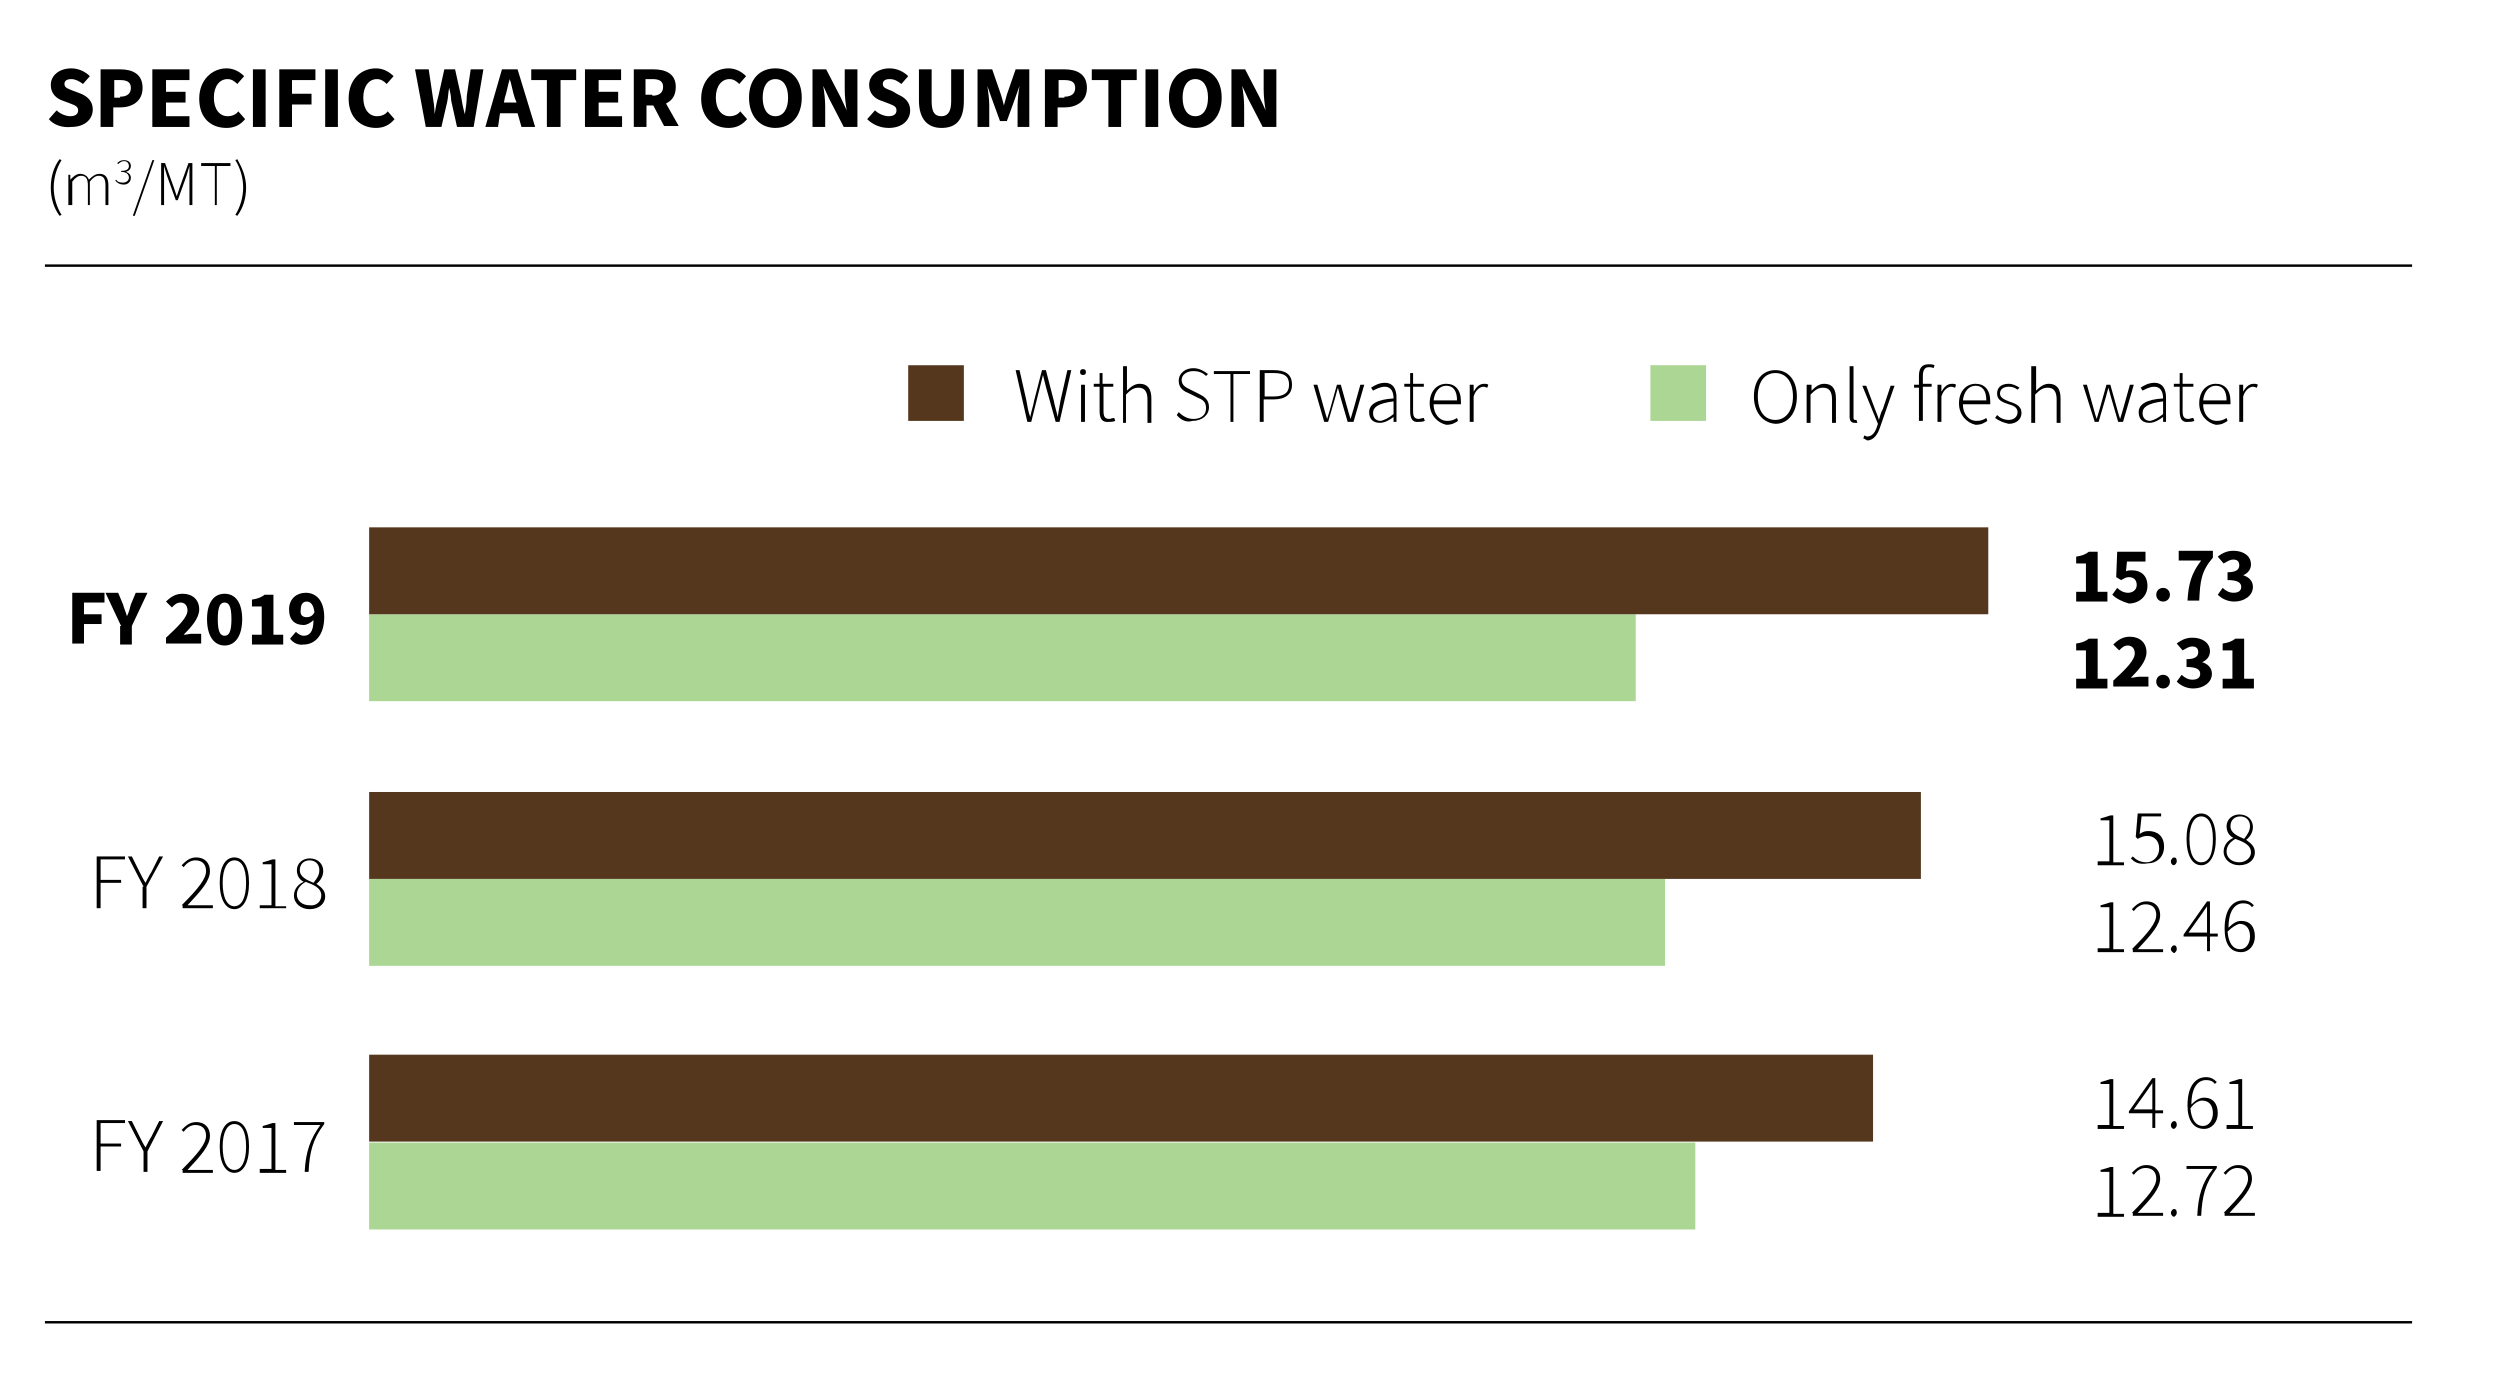 <?xml version="1.0" encoding="utf-8"?>
<!-- Generator: Adobe Illustrator 23.0.3, SVG Export Plug-In . SVG Version: 6.00 Build 0)  -->
<svg version="1.1" id="Layer_1" xmlns="http://www.w3.org/2000/svg" xmlns:xlink="http://www.w3.org/1999/xlink" x="0px" y="0px"
	 viewBox="0 0 256 142" style="enable-background:new 0 0 256 142;" xml:space="preserve">
<style type="text/css">
	.st0{fill:none;stroke:#000000;stroke-width:0.25;}
	.st1{fill:#ABD693;}
	.st2{fill:#55371E;}
</style>
<g>
	<path d="M5,12.2l0.8-0.9c0.4,0.4,1,0.6,1.4,0.6c0.5,0,0.8-0.2,0.8-0.6c0-0.4-0.3-0.5-0.8-0.7l-0.8-0.3c-0.6-0.2-1.2-0.7-1.2-1.6
		c0-1,0.9-1.7,2.1-1.7C8,7,8.7,7.3,9.2,7.8L8.5,8.6C8.1,8.3,7.7,8.1,7.3,8.1c-0.5,0-0.7,0.2-0.7,0.5c0,0.4,0.4,0.5,0.9,0.7l0.8,0.3
		c0.7,0.3,1.2,0.8,1.2,1.6c0,1-0.8,1.8-2.2,1.8C6.4,13.1,5.5,12.8,5,12.2z"/>
	<path d="M10.3,7.1h2c1.3,0,2.3,0.5,2.3,1.9c0,1.4-1.1,2-2.3,2h-0.7v2h-1.3V7.1z M12.3,9.9c0.7,0,1.1-0.3,1.1-0.9S13,8.2,12.3,8.2
		h-0.6v1.8H12.3z"/>
	<path d="M15.7,7.1h3.7v1.1H17v1.2h2v1.1h-2v1.4h2.4V13h-3.8V7.1z"/>
	<path d="M20.4,10.1c0-1.9,1.3-3.1,2.8-3.1c0.8,0,1.4,0.4,1.8,0.8l-0.7,0.8c-0.3-0.3-0.6-0.5-1-0.5c-0.8,0-1.4,0.7-1.4,1.9
		c0,1.2,0.6,1.9,1.4,1.9c0.5,0,0.9-0.2,1.1-0.5l0.7,0.8c-0.5,0.6-1.1,0.9-1.9,0.9C21.6,13.1,20.4,12.1,20.4,10.1z"/>
	<path d="M25.9,7.1h1.3V13h-1.3V7.1z"/>
	<path d="M28.6,7.1h3.7v1.1h-2.4v1.4h2v1.1h-2V13h-1.3V7.1z"/>
	<path d="M33.3,7.1h1.3V13h-1.3V7.1z"/>
	<path d="M35.7,10.1C35.7,8.1,37,7,38.5,7c0.8,0,1.4,0.4,1.8,0.8l-0.7,0.8c-0.3-0.3-0.6-0.5-1-0.5c-0.8,0-1.4,0.7-1.4,1.9
		c0,1.2,0.6,1.9,1.4,1.9c0.5,0,0.9-0.2,1.1-0.5l0.7,0.8c-0.5,0.6-1.1,0.9-1.9,0.9C37,13.1,35.7,12.1,35.7,10.1z"/>
	<path d="M42.5,7.1h1.4l0.4,2.7c0.1,0.6,0.2,1.2,0.2,1.9h0c0.1-0.6,0.2-1.2,0.4-1.9l0.6-2.7h1.1l0.6,2.7c0.1,0.6,0.2,1.2,0.4,1.9h0
		c0.1-0.6,0.2-1.3,0.2-1.9l0.4-2.7h1.3l-1,5.9h-1.7l-0.6-2.7C46.2,9.9,46.1,9.4,46,9h0c-0.1,0.4-0.1,0.9-0.2,1.4L45.2,13h-1.6
		L42.5,7.1z"/>
	<path d="M51.4,7.1H53l1.8,5.9h-1.4l-0.4-1.4h-1.8L51,13h-1.3L51.4,7.1z M51.6,10.5h1.3L52.7,10c-0.2-0.6-0.3-1.3-0.5-1.9h0
		C52,8.7,51.9,9.4,51.7,10L51.6,10.5z"/>
	<path d="M56,8.2h-1.6V7.1h4.6v1.1h-1.6V13H56V8.2z"/>
	<path d="M59.9,7.1h3.7v1.1h-2.3v1.2h2v1.1h-2v1.4h2.4V13h-3.8V7.1z"/>
	<path d="M64.8,7.1h2.1c1.2,0,2.3,0.4,2.3,1.8c0,0.9-0.4,1.4-1,1.7l1.3,2.3H68l-1.1-2.1h-0.7V13h-1.3V7.1z M66.8,9.8
		c0.7,0,1.1-0.3,1.1-0.9s-0.4-0.8-1.1-0.8h-0.7v1.6H66.8z"/>
	<path d="M71.8,10.1c0-1.9,1.3-3.1,2.8-3.1c0.8,0,1.4,0.4,1.8,0.8l-0.7,0.8c-0.3-0.3-0.6-0.5-1-0.5c-0.8,0-1.4,0.7-1.4,1.9
		c0,1.2,0.6,1.9,1.4,1.9c0.5,0,0.9-0.2,1.1-0.5l0.7,0.8c-0.5,0.6-1.1,0.9-1.9,0.9C73.1,13.1,71.8,12.1,71.8,10.1z"/>
	<path d="M76.7,10c0-1.9,1.1-3,2.7-3c1.6,0,2.7,1.1,2.7,3c0,1.9-1.1,3.1-2.7,3.1C77.8,13.1,76.7,11.9,76.7,10z M80.7,10
		c0-1.2-0.5-1.9-1.3-1.9c-0.8,0-1.3,0.7-1.3,1.9c0,1.2,0.5,1.9,1.3,1.9C80.2,11.9,80.7,11.2,80.7,10z"/>
	<path d="M83.2,7.1h1.4l1.5,2.9l0.6,1.3h0c-0.1-0.6-0.2-1.4-0.2-2.1V7.1h1.3V13h-1.4l-1.5-2.9l-0.6-1.3h0c0.1,0.6,0.2,1.4,0.2,2.1
		V13h-1.3V7.1z"/>
	<path d="M88.8,12.2l0.8-0.9c0.4,0.4,1,0.6,1.4,0.6c0.5,0,0.8-0.2,0.8-0.6c0-0.4-0.3-0.5-0.8-0.7l-0.8-0.3C89.6,10.1,89,9.6,89,8.7
		c0-1,0.9-1.7,2.1-1.7c0.7,0,1.4,0.3,1.9,0.8l-0.7,0.8c-0.4-0.3-0.7-0.5-1.2-0.5c-0.5,0-0.7,0.2-0.7,0.5c0,0.4,0.4,0.5,0.9,0.7
		L92,9.7c0.7,0.3,1.2,0.8,1.2,1.6c0,1-0.8,1.8-2.2,1.8C90.2,13.1,89.4,12.8,88.8,12.2z"/>
	<path d="M94.1,10.3V7.1h1.3v3.3c0,1.2,0.4,1.5,1,1.5s1-0.4,1-1.5V7.1h1.3v3.2c0,2-0.8,2.8-2.3,2.8C95,13.1,94.1,12.2,94.1,10.3z"/>
	<path d="M100.2,7.1h1.4l0.9,2.6c0.1,0.3,0.2,0.7,0.3,1.1h0c0.1-0.4,0.2-0.7,0.3-1.1l0.9-2.6h1.4V13h-1.2v-2.2c0-0.6,0.1-1.4,0.2-2
		h0l-0.5,1.4l-0.8,2.2h-0.7l-0.8-2.2l-0.5-1.4h0c0.1,0.6,0.2,1.4,0.2,2V13h-1.2V7.1z"/>
	<path d="M107,7.1h2c1.3,0,2.3,0.5,2.3,1.9c0,1.4-1.1,2-2.3,2h-0.7v2H107V7.1z M109,9.9c0.7,0,1.1-0.3,1.1-0.9s-0.4-0.8-1.1-0.8
		h-0.6v1.8H109z"/>
	<path d="M113.4,8.2h-1.6V7.1h4.6v1.1h-1.6V13h-1.3V8.2z"/>
	<path d="M117.3,7.1h1.3V13h-1.3V7.1z"/>
	<path d="M119.7,10c0-1.9,1.1-3,2.7-3c1.6,0,2.7,1.1,2.7,3c0,1.9-1.1,3.1-2.7,3.1C120.8,13.1,119.7,11.9,119.7,10z M123.7,10
		c0-1.2-0.5-1.9-1.3-1.9c-0.8,0-1.3,0.7-1.3,1.9c0,1.2,0.5,1.9,1.3,1.9C123.2,11.9,123.7,11.2,123.7,10z"/>
	<path d="M126.1,7.1h1.4L129,10l0.6,1.3h0c-0.1-0.6-0.2-1.4-0.2-2.1V7.1h1.3V13h-1.4l-1.5-2.9l-0.6-1.3h0c0.1,0.6,0.2,1.4,0.2,2.1
		V13h-1.3V7.1z"/>
</g>
<g>
	<path d="M5.2,19.2c0-1.1,0.3-2.1,0.9-2.9l0.2,0.1c-0.5,0.8-0.8,1.8-0.8,2.8c0,1,0.3,2,0.8,2.8l-0.2,0.1C5.5,21.3,5.2,20.3,5.2,19.2
		z"/>
	<path d="M7,17.9h0.2l0,0.5h0c0.3-0.3,0.6-0.6,1-0.6c0.5,0,0.8,0.3,0.9,0.6c0.4-0.4,0.7-0.6,1.1-0.6c0.6,0,0.9,0.4,0.9,1.2v2h-0.3
		v-2c0-0.7-0.2-1-0.7-1c-0.3,0-0.6,0.2-0.9,0.6V21H9v-2c0-0.7-0.2-1-0.7-1c-0.3,0-0.6,0.2-0.9,0.6V21H7V17.9z"/>
</g>
<g>
	<path d="M11.8,18.5l0.1-0.1c0.1,0.2,0.3,0.3,0.7,0.3c0.3,0,0.6-0.2,0.6-0.5c0-0.3-0.2-0.6-0.8-0.6v-0.1c0.6,0,0.8-0.2,0.8-0.5
		c0-0.3-0.2-0.5-0.5-0.5c-0.2,0-0.4,0.1-0.6,0.3l-0.1-0.1c0.2-0.2,0.4-0.3,0.7-0.3c0.4,0,0.7,0.2,0.7,0.6c0,0.3-0.2,0.5-0.5,0.6v0
		c0.3,0.1,0.5,0.3,0.5,0.6c0,0.4-0.3,0.7-0.7,0.7C12.2,18.9,12,18.7,11.8,18.5z"/>
</g>
<g>
	<path d="M15.6,16.4h0.2l-2,5.7h-0.2L15.6,16.4z"/>
	<path d="M16.5,16.7h0.4l0.9,2.5c0.1,0.3,0.2,0.6,0.3,0.9h0c0.1-0.3,0.2-0.6,0.3-0.9l0.9-2.5h0.4V21h-0.3v-2.8c0-0.4,0-0.8,0-1.2h0
		l-0.3,1l-0.9,2.5H18L17.1,18l-0.3-1h0c0,0.4,0,0.8,0,1.2V21h-0.3V16.7z"/>
	<path d="M22,17h-1.4v-0.3h3V17h-1.4v4H22V17z"/>
	<path d="M24.1,22c0.5-0.8,0.8-1.8,0.8-2.8c0-1-0.3-2-0.8-2.8l0.2-0.1c0.5,0.9,0.9,1.8,0.9,2.9c0,1.1-0.3,2.1-0.9,2.9L24.1,22z"/>
</g>
<line class="st0" x1="4.6" y1="27.2" x2="247" y2="27.2"/>
<line class="st0" x1="4.6" y1="135.4" x2="247" y2="135.4"/>
<g>
	<path d="M214.8,88.2h1.2V84h-0.9v-0.2c0.4-0.1,0.7-0.2,1-0.3h0.3v4.8h1.1v0.3h-2.7V88.2z"/>
	<path d="M218.2,87.9l0.2-0.2c0.3,0.3,0.7,0.6,1.4,0.6c0.7,0,1.3-0.6,1.3-1.4c0-0.8-0.5-1.3-1.2-1.3c-0.4,0-0.6,0.1-1,0.3l-0.2-0.2
		l0.2-2.4h2.4v0.3h-2l-0.2,1.8c0.3-0.2,0.5-0.3,0.9-0.3c0.9,0,1.6,0.5,1.6,1.6c0,1.1-0.8,1.7-1.6,1.7
		C218.9,88.6,218.5,88.2,218.2,87.9z"/>
	<path d="M222.3,88.2c0-0.2,0.2-0.4,0.3-0.4c0.2,0,0.3,0.1,0.3,0.4c0,0.2-0.2,0.4-0.3,0.4C222.5,88.6,222.3,88.5,222.3,88.2z"/>
	<path d="M223.9,85.9c0-1.7,0.6-2.6,1.5-2.6s1.5,0.9,1.5,2.6c0,1.7-0.6,2.7-1.5,2.7S223.9,87.6,223.9,85.9z M226.6,85.9
		c0-1.6-0.5-2.3-1.2-2.3c-0.7,0-1.2,0.8-1.2,2.3c0,1.6,0.5,2.4,1.2,2.4C226.2,88.3,226.6,87.5,226.6,85.9z"/>
	<path d="M227.7,87.2c0-0.7,0.5-1.2,1-1.4v0c-0.4-0.2-0.7-0.6-0.7-1.2c0-0.7,0.6-1.2,1.3-1.2c0.9,0,1.4,0.6,1.4,1.3
		c0,0.6-0.4,1.1-0.7,1.3v0c0.4,0.3,0.9,0.6,0.9,1.3c0,0.7-0.6,1.3-1.6,1.3C228.4,88.6,227.7,88,227.7,87.2z M230.5,87.3
		c0-0.8-0.8-1.1-1.6-1.4c-0.5,0.3-0.9,0.7-0.9,1.3c0,0.6,0.5,1.1,1.3,1.1C230,88.3,230.5,87.8,230.5,87.3z M230.4,84.6
		c0-0.6-0.4-1-1-1c-0.6,0-1,0.4-1,1c0,0.7,0.7,1,1.4,1.3C230.1,85.5,230.4,85.1,230.4,84.6z"/>
</g>
<g>
	<path d="M214.8,97.1h1.2v-4.2h-0.9v-0.2c0.4-0.1,0.7-0.2,1-0.3h0.3v4.8h1.1v0.3h-2.7V97.1z"/>
	<path d="M218.3,97.2c1.7-1.7,2.5-2.7,2.5-3.5c0-0.6-0.3-1.1-1.1-1.1c-0.5,0-0.9,0.3-1.2,0.7l-0.2-0.2c0.4-0.4,0.8-0.8,1.5-0.8
		c0.9,0,1.4,0.6,1.4,1.4c0,1-0.9,2-2.3,3.5c0.3,0,0.6,0,0.9,0h1.7v0.3h-3.1V97.2z"/>
	<path d="M222.3,97.2c0-0.2,0.2-0.4,0.3-0.4c0.2,0,0.3,0.1,0.3,0.4c0,0.2-0.2,0.4-0.3,0.4C222.5,97.5,222.3,97.4,222.3,97.2z"/>
	<path d="M226,95.9h-2.4v-0.2l2.4-3.4h0.3v3.3h0.8v0.3h-0.8v1.5H226V95.9z M226,95.6v-1.9c0-0.2,0-0.6,0-0.9h0
		c-0.1,0.2-0.3,0.4-0.4,0.6l-1.5,2.1H226z"/>
	<path d="M227.8,95.1c0-2.1,0.9-2.9,1.9-2.9c0.5,0,0.8,0.2,1.1,0.5l-0.2,0.2c-0.2-0.3-0.5-0.4-0.9-0.4c-0.8,0-1.5,0.7-1.5,2.5
		c0.4-0.4,0.8-0.7,1.3-0.7c0.9,0,1.4,0.6,1.4,1.6c0,0.9-0.6,1.6-1.4,1.6C228.4,97.5,227.8,96.7,227.8,95.1z M228.1,95.4
		c0.1,1.1,0.5,1.8,1.3,1.8c0.6,0,1-0.6,1-1.3c0-0.7-0.3-1.3-1.1-1.3C229,94.7,228.6,94.9,228.1,95.4z"/>
</g>
<g>
	<path d="M9.9,87.7h2.9V88h-2.5v2.1h2.1v0.3h-2.1V93H9.9V87.7z"/>
	<path d="M14.7,90.8l-1.6-3.1h0.4l0.8,1.6c0.2,0.4,0.4,0.8,0.6,1.1h0c0.2-0.4,0.4-0.8,0.6-1.1l0.8-1.6h0.4L15,90.8V93h-0.4V90.8z"/>
	<path d="M18.6,92.7c1.7-1.7,2.5-2.7,2.5-3.5c0-0.6-0.3-1.1-1.1-1.1c-0.5,0-0.9,0.3-1.2,0.7l-0.2-0.2c0.4-0.4,0.8-0.8,1.5-0.8
		c0.9,0,1.4,0.6,1.4,1.4c0,1-0.9,2-2.3,3.5c0.3,0,0.6,0,0.9,0h1.7V93h-3.1V92.7z"/>
	<path d="M22.5,90.4c0-1.7,0.6-2.6,1.5-2.6s1.5,0.9,1.5,2.6c0,1.7-0.6,2.7-1.5,2.7S22.5,92.1,22.5,90.4z M25.2,90.4
		c0-1.6-0.5-2.3-1.2-2.3c-0.7,0-1.2,0.8-1.2,2.3c0,1.6,0.5,2.4,1.2,2.4C24.7,92.8,25.2,92,25.2,90.4z"/>
	<path d="M26.6,92.7h1.2v-4.2h-0.9v-0.2c0.4-0.1,0.7-0.2,1-0.3h0.3v4.8h1.1V93h-2.7V92.7z"/>
	<path d="M30.1,91.7c0-0.7,0.5-1.2,1-1.4v0c-0.4-0.2-0.7-0.6-0.7-1.2c0-0.7,0.6-1.2,1.3-1.2c0.9,0,1.4,0.6,1.4,1.3
		c0,0.6-0.4,1.1-0.7,1.3v0c0.4,0.3,0.9,0.6,0.9,1.3c0,0.7-0.6,1.3-1.6,1.3C30.8,93.1,30.1,92.5,30.1,91.7z M32.9,91.7
		c0-0.8-0.8-1.1-1.6-1.4c-0.5,0.3-0.9,0.7-0.9,1.3c0,0.6,0.5,1.1,1.3,1.1C32.4,92.8,32.9,92.3,32.9,91.7z M32.7,89.1
		c0-0.6-0.4-1-1-1c-0.6,0-1,0.4-1,1c0,0.7,0.7,1,1.4,1.3C32.5,89.9,32.7,89.6,32.7,89.1z"/>
</g>
<rect x="37.8" y="90" class="st1" width="132.7" height="8.9"/>
<rect x="37.8" y="81.1" class="st2" width="158.9" height="8.9"/>
<g>
	<path d="M214.8,115.2h1.2V111h-0.9v-0.2c0.4-0.1,0.7-0.2,1-0.3h0.3v4.8h1.1v0.3h-2.7V115.2z"/>
	<path d="M220.4,114h-2.4v-0.2l2.4-3.4h0.3v3.3h0.8v0.3h-0.8v1.5h-0.3V114z M220.4,113.7v-1.9c0-0.2,0-0.6,0-0.9h0
		c-0.1,0.2-0.3,0.4-0.4,0.6l-1.5,2.1H220.4z"/>
	<path d="M222.3,115.2c0-0.2,0.2-0.4,0.3-0.4c0.2,0,0.3,0.1,0.3,0.4c0,0.2-0.2,0.4-0.3,0.4C222.5,115.6,222.3,115.5,222.3,115.2z"/>
	<path d="M224,113.2c0-2.1,0.9-2.9,1.9-2.9c0.5,0,0.8,0.2,1.1,0.5l-0.2,0.2c-0.2-0.3-0.5-0.4-0.9-0.4c-0.8,0-1.5,0.7-1.5,2.5
		c0.4-0.4,0.8-0.7,1.3-0.7c0.9,0,1.4,0.6,1.4,1.6c0,0.9-0.6,1.6-1.4,1.6C224.6,115.6,224,114.7,224,113.2z M224.3,113.5
		c0.1,1.1,0.5,1.8,1.3,1.8c0.6,0,1-0.6,1-1.3c0-0.7-0.3-1.3-1.1-1.3C225.2,112.7,224.7,112.9,224.3,113.5z"/>
	<path d="M228,115.2h1.2V111h-0.9v-0.2c0.4-0.1,0.7-0.2,1-0.3h0.3v4.8h1.1v0.3H228V115.2z"/>
</g>
<g>
	<path d="M214.8,124.2h1.2v-4.2h-0.9v-0.2c0.4-0.1,0.7-0.2,1-0.3h0.3v4.8h1.1v0.3h-2.7V124.2z"/>
	<path d="M218.3,124.2c1.7-1.7,2.5-2.7,2.5-3.5c0-0.6-0.3-1.1-1.1-1.1c-0.5,0-0.9,0.3-1.2,0.7l-0.2-0.2c0.4-0.4,0.8-0.8,1.5-0.8
		c0.9,0,1.4,0.6,1.4,1.4c0,1-0.9,2-2.3,3.5c0.3,0,0.6,0,0.9,0h1.7v0.3h-3.1V124.2z"/>
	<path d="M222.3,124.2c0-0.2,0.2-0.4,0.3-0.4c0.2,0,0.3,0.1,0.3,0.4c0,0.2-0.2,0.4-0.3,0.4C222.5,124.6,222.3,124.4,222.3,124.2z"/>
	<path d="M226.6,119.7h-2.7v-0.3h3.1v0.2c-1.2,1.6-1.5,2.9-1.6,4.9H225C225.1,122.4,225.5,121.1,226.6,119.7z"/>
	<path d="M227.7,124.2c1.7-1.7,2.5-2.7,2.5-3.5c0-0.6-0.3-1.1-1.1-1.1c-0.5,0-0.9,0.3-1.2,0.7l-0.2-0.2c0.4-0.4,0.8-0.8,1.5-0.8
		c0.9,0,1.4,0.6,1.4,1.4c0,1-0.9,2-2.3,3.5c0.3,0,0.6,0,0.9,0h1.7v0.3h-3.1V124.2z"/>
</g>
<g>
	<path d="M9.9,114.7h2.9v0.3h-2.5v2.1h2.1v0.3h-2.1v2.5H9.9V114.7z"/>
	<path d="M14.7,117.9l-1.6-3.1h0.4l0.8,1.6c0.2,0.4,0.4,0.8,0.6,1.1h0c0.2-0.4,0.4-0.8,0.6-1.1l0.8-1.6h0.4l-1.6,3.1v2.1h-0.4V117.9
		z"/>
	<path d="M18.6,119.8c1.7-1.7,2.5-2.7,2.5-3.5c0-0.6-0.3-1.1-1.1-1.1c-0.5,0-0.9,0.3-1.2,0.7l-0.2-0.2c0.4-0.4,0.8-0.8,1.5-0.8
		c0.9,0,1.4,0.6,1.4,1.4c0,1-0.9,2-2.3,3.5c0.3,0,0.6,0,0.9,0h1.7v0.3h-3.1V119.8z"/>
	<path d="M22.5,117.4c0-1.7,0.6-2.6,1.5-2.6s1.5,0.9,1.5,2.6c0,1.7-0.6,2.7-1.5,2.7S22.5,119.1,22.5,117.4z M25.2,117.4
		c0-1.6-0.5-2.3-1.2-2.3c-0.7,0-1.2,0.8-1.2,2.3c0,1.6,0.5,2.4,1.2,2.4C24.7,119.8,25.2,119,25.2,117.4z"/>
	<path d="M26.6,119.7h1.2v-4.2h-0.9v-0.2c0.4-0.1,0.7-0.2,1-0.3h0.3v4.8h1.1v0.3h-2.7V119.7z"/>
	<path d="M32.8,115.2h-2.7v-0.3h3.1v0.2c-1.2,1.6-1.5,2.9-1.6,4.9h-0.4C31.3,117.9,31.8,116.6,32.8,115.2z"/>
</g>
<rect x="37.8" y="117" class="st1" width="135.8" height="8.9"/>
<rect x="37.8" y="108" class="st2" width="154" height="8.9"/>
<g>
	<path d="M212.5,60.6h1.1v-2.9h-1v-0.7c0.6-0.1,0.9-0.2,1.3-0.5h0.9v4.1h1v1h-3.2V60.6z"/>
	<path d="M216.3,60.9l0.5-0.7c0.3,0.3,0.7,0.5,1.1,0.5c0.5,0,0.9-0.3,0.9-0.8c0-0.5-0.3-0.8-0.8-0.8c-0.3,0-0.4,0.1-0.8,0.3
		l-0.5-0.3l0.1-2.6h2.9v1h-1.9l-0.1,1c0.2-0.1,0.4-0.1,0.6-0.1c0.9,0,1.6,0.5,1.6,1.6c0,1.1-0.9,1.8-1.9,1.8
		C217.3,61.6,216.7,61.3,216.3,60.9z"/>
	<path d="M220.8,60.9c0-0.4,0.3-0.7,0.7-0.7c0.4,0,0.7,0.3,0.7,0.7c0,0.4-0.3,0.7-0.7,0.7C221.1,61.6,220.8,61.3,220.8,60.9z"/>
	<path d="M225.4,57.4h-2.3v-1h3.5v0.7c-1.2,1.4-1.3,2.4-1.4,4.4H224C224.1,59.8,224.4,58.7,225.4,57.4z"/>
	<path d="M227.1,60.9l0.5-0.7c0.3,0.3,0.7,0.5,1.1,0.5c0.5,0,0.8-0.2,0.8-0.6c0-0.4-0.3-0.7-1.4-0.7v-0.8c0.9,0,1.2-0.3,1.2-0.7
		c0-0.4-0.2-0.6-0.6-0.6c-0.4,0-0.6,0.2-1,0.4l-0.6-0.7c0.5-0.4,1-0.6,1.6-0.6c1,0,1.8,0.5,1.8,1.4c0,0.5-0.3,0.9-0.8,1.1v0
		c0.6,0.2,1,0.6,1,1.2c0,0.9-0.9,1.5-1.9,1.5C228.1,61.6,227.5,61.3,227.1,60.9z"/>
</g>
<g>
	<path d="M212.5,69.5h1.1v-2.9h-1v-0.7c0.6-0.1,0.9-0.2,1.3-0.5h0.9v4.1h1v1h-3.2V69.5z"/>
	<path d="M216.4,69.7c1.3-1.2,2.2-2.1,2.2-2.8c0-0.5-0.3-0.8-0.7-0.8c-0.4,0-0.6,0.2-0.9,0.5l-0.6-0.6c0.5-0.5,1-0.8,1.7-0.8
		c1,0,1.7,0.6,1.7,1.6c0,0.9-0.8,1.8-1.6,2.6c0.3,0,0.6-0.1,0.8-0.1h1v1h-3.6V69.7z"/>
	<path d="M220.8,69.8c0-0.4,0.3-0.7,0.7-0.7c0.4,0,0.7,0.3,0.7,0.7c0,0.4-0.3,0.7-0.7,0.7C221.1,70.5,220.8,70.2,220.8,69.8z"/>
	<path d="M222.9,69.8l0.5-0.7c0.3,0.3,0.7,0.5,1.1,0.5c0.5,0,0.8-0.2,0.8-0.6c0-0.4-0.3-0.7-1.4-0.7v-0.8c0.9,0,1.2-0.3,1.2-0.7
		c0-0.4-0.2-0.6-0.6-0.6c-0.4,0-0.6,0.2-1,0.4l-0.6-0.7c0.5-0.4,1-0.6,1.6-0.6c1,0,1.8,0.5,1.8,1.4c0,0.5-0.3,0.9-0.8,1.1v0
		c0.6,0.2,1,0.6,1,1.2c0,0.9-0.9,1.5-1.9,1.5C223.9,70.5,223.3,70.2,222.9,69.8z"/>
	<path d="M227.5,69.5h1.1v-2.9h-1v-0.7c0.6-0.1,0.9-0.2,1.3-0.5h0.9v4.1h1v1h-3.2V69.5z"/>
</g>
<g>
	<path d="M7.4,60.7h3.3v1H8.6v1.2h1.8v1H8.6v2H7.4V60.7z"/>
	<path d="M12.4,64.1l-1.6-3.4h1.3l0.5,1.2c0.1,0.4,0.3,0.8,0.4,1.2h0c0.2-0.4,0.3-0.8,0.4-1.2l0.5-1.2h1.2l-1.6,3.4V66h-1.2V64.1z"
		/>
	<path d="M17,65.3c1.3-1.2,2.2-2.1,2.2-2.8c0-0.5-0.3-0.8-0.7-0.8c-0.4,0-0.6,0.2-0.9,0.5l-0.6-0.6c0.5-0.5,1-0.8,1.7-0.8
		c1,0,1.7,0.6,1.7,1.6c0,0.9-0.8,1.8-1.6,2.6c0.3,0,0.6-0.1,0.8-0.1h1v1H17V65.3z"/>
	<path d="M21.2,63.4c0-1.7,0.7-2.6,1.8-2.6c1.1,0,1.8,0.9,1.8,2.6s-0.7,2.7-1.8,2.7C21.9,66.1,21.2,65.1,21.2,63.4z M23.7,63.4
		c0-1.4-0.3-1.7-0.7-1.7c-0.4,0-0.7,0.3-0.7,1.7c0,1.4,0.3,1.7,0.7,1.7C23.4,65.1,23.7,64.8,23.7,63.4z"/>
	<path d="M25.7,65h1.1v-2.9h-1v-0.7c0.6-0.1,0.9-0.2,1.3-0.5H28V65h1v1h-3.2V65z"/>
	<path d="M29.7,65.4l0.6-0.7c0.2,0.2,0.5,0.4,0.8,0.4c0.6,0,1-0.4,1-1.6c-0.3,0.3-0.7,0.5-1,0.5c-0.9,0-1.5-0.5-1.5-1.6
		c0-1.1,0.8-1.7,1.7-1.7c1,0,1.9,0.7,1.9,2.5c0,1.9-1,2.8-2.1,2.8C30.5,66.1,30,65.8,29.7,65.4z M31.4,63.2c0.3,0,0.6-0.1,0.8-0.5
		c-0.1-0.8-0.4-1.1-0.8-1.1c-0.3,0-0.6,0.2-0.6,0.8C30.7,63,31,63.2,31.4,63.2z"/>
</g>
<rect x="37.8" y="62.9" class="st1" width="129.7" height="8.9"/>
<rect x="37.8" y="54" class="st2" width="165.8" height="8.9"/>
<rect x="93" y="37.4" class="st2" width="5.7" height="5.7"/>
<rect x="169" y="37.4" class="st1" width="5.7" height="5.7"/>
<g>
	<path d="M104,37.9h0.4l0.7,3.1c0.1,0.6,0.2,1.2,0.4,1.7h0c0.1-0.6,0.3-1.1,0.4-1.7l0.8-3.1h0.4l0.8,3.1c0.1,0.6,0.3,1.1,0.4,1.7h0
		c0.1-0.6,0.2-1.1,0.3-1.7l0.7-3.1h0.4l-1.2,5.3h-0.4l-1-3.6c-0.1-0.4-0.2-0.8-0.3-1.2h0c-0.1,0.4-0.2,0.8-0.3,1.2l-0.9,3.6h-0.4
		L104,37.9z"/>
	<path d="M110.6,38.1c0-0.2,0.1-0.3,0.3-0.3c0.2,0,0.3,0.1,0.3,0.3c0,0.2-0.1,0.3-0.3,0.3C110.7,38.4,110.6,38.3,110.6,38.1z
		 M110.7,39.4h0.4v3.8h-0.4V39.4z"/>
	<path d="M112.6,42.1v-2.5H112v-0.3l0.6,0l0-1.1h0.3v1.1h1.1v0.3H113v2.5c0,0.5,0.1,0.8,0.6,0.8c0.1,0,0.3-0.1,0.5-0.1l0.1,0.3
		c-0.2,0.1-0.5,0.1-0.6,0.1C112.8,43.3,112.6,42.8,112.6,42.1z"/>
	<path d="M115,37.5h0.4V40c0.4-0.4,0.8-0.7,1.3-0.7c0.8,0,1.2,0.5,1.2,1.5v2.5h-0.4v-2.4c0-0.8-0.3-1.2-0.9-1.2
		c-0.5,0-0.8,0.2-1.3,0.7v2.9H115V37.5z"/>
	<path d="M120.5,42.5l0.2-0.3c0.4,0.4,0.9,0.7,1.5,0.7c0.8,0,1.3-0.4,1.3-1.1c0-0.7-0.4-0.9-0.9-1.1l-0.8-0.4
		c-0.5-0.2-1.1-0.5-1.1-1.3c0-0.8,0.7-1.3,1.5-1.3c0.6,0,1.1,0.3,1.5,0.6l-0.2,0.2c-0.3-0.3-0.7-0.5-1.3-0.5c-0.7,0-1.2,0.4-1.2,0.9
		c0,0.6,0.5,0.8,0.9,1l0.8,0.4c0.6,0.3,1.1,0.6,1.1,1.4s-0.7,1.4-1.7,1.4C121.5,43.3,120.9,43,120.5,42.5z"/>
	<path d="M126,38.3h-1.7v-0.3h3.7v0.3h-1.7v4.9H126V38.3z"/>
	<path d="M129.1,37.9h1.3c1.2,0,1.9,0.4,1.9,1.5c0,1-0.7,1.5-1.9,1.5h-1v2.3h-0.4V37.9z M130.4,40.6c1.1,0,1.6-0.4,1.6-1.2
		c0-0.9-0.5-1.2-1.6-1.2h-0.9v2.4H130.4z"/>
	<path d="M134.5,39.4h0.4l0.7,2.5c0.1,0.4,0.2,0.7,0.3,1h0c0.1-0.3,0.2-0.7,0.3-1l0.7-2.5h0.4l0.7,2.5c0.1,0.4,0.2,0.7,0.3,1h0
		c0.1-0.3,0.2-0.7,0.3-1l0.7-2.5h0.4l-1.1,3.8H138l-0.7-2.4c-0.1-0.4-0.2-0.7-0.3-1.1h0c-0.1,0.4-0.2,0.7-0.3,1.1l-0.7,2.4h-0.4
		L134.5,39.4z"/>
	<path d="M140.2,42.2c0-0.8,0.8-1.3,2.5-1.4c0-0.6-0.2-1.2-0.9-1.2c-0.5,0-1,0.3-1.2,0.4l-0.2-0.3c0.3-0.2,0.8-0.5,1.4-0.5
		c0.9,0,1.2,0.7,1.2,1.5v2.5h-0.3l0-0.5h0c-0.4,0.3-0.9,0.6-1.4,0.6C140.7,43.3,140.2,43,140.2,42.2z M142.7,42.4v-1.3
		c-1.6,0.2-2.1,0.6-2.1,1.2c0,0.6,0.4,0.8,0.8,0.8C141.8,43,142.2,42.8,142.7,42.4z"/>
	<path d="M144.4,42.1v-2.5h-0.6v-0.3l0.6,0l0-1.1h0.3v1.1h1.1v0.3h-1.1v2.5c0,0.5,0.1,0.8,0.6,0.8c0.1,0,0.3-0.1,0.5-0.1l0.1,0.3
		c-0.2,0.1-0.5,0.1-0.6,0.1C144.6,43.3,144.4,42.8,144.4,42.1z"/>
	<path d="M146.4,41.3c0-1.3,0.8-2,1.7-2c0.9,0,1.5,0.6,1.5,1.8c0,0.1,0,0.2,0,0.3h-2.8c0,1,0.6,1.7,1.4,1.7c0.4,0,0.7-0.1,1-0.3
		l0.1,0.3c-0.3,0.2-0.6,0.4-1.2,0.4C147.2,43.3,146.4,42.5,146.4,41.3z M149.2,41c0-1-0.4-1.5-1.1-1.5c-0.7,0-1.2,0.6-1.3,1.5H149.2
		z"/>
	<path d="M150.6,39.4h0.3l0,0.7h0c0.3-0.5,0.6-0.8,1.1-0.8c0.1,0,0.3,0,0.4,0.1l-0.1,0.3c-0.1,0-0.2-0.1-0.4-0.1c-0.3,0-0.8,0.3-1,1
		v2.6h-0.4V39.4z"/>
</g>
<g>
	<path d="M179.6,40.6c0-1.7,0.9-2.7,2.2-2.7c1.3,0,2.2,1,2.2,2.7c0,1.7-0.9,2.8-2.2,2.8C180.5,43.3,179.6,42.2,179.6,40.6z
		 M183.6,40.6c0-1.5-0.7-2.4-1.8-2.4s-1.8,0.9-1.8,2.4c0,1.5,0.7,2.4,1.8,2.4S183.6,42,183.6,40.6z"/>
	<path d="M185.2,39.4h0.3l0,0.6h0c0.4-0.4,0.8-0.7,1.3-0.7c0.8,0,1.2,0.5,1.2,1.5v2.5h-0.4v-2.4c0-0.8-0.3-1.2-0.9-1.2
		c-0.5,0-0.8,0.2-1.3,0.7v2.9h-0.4V39.4z"/>
	<path d="M189.4,42.7v-5.2h0.4v5.3c0,0.2,0.1,0.2,0.2,0.2c0,0,0.1,0,0.1,0l0.1,0.3c-0.1,0-0.1,0-0.3,0
		C189.6,43.3,189.4,43.1,189.4,42.7z"/>
	<path d="M190.8,44.9l0.1-0.3c0.1,0,0.2,0.1,0.3,0.1c0.5,0,0.8-0.4,1-1l0.1-0.3l-1.6-3.9h0.4l0.9,2.4c0.1,0.3,0.3,0.7,0.4,1.1h0
		c0.1-0.3,0.2-0.8,0.4-1.1l0.8-2.4h0.4l-1.5,4.3c-0.2,0.6-0.6,1.3-1.3,1.3C191,45,190.9,44.9,190.8,44.9z"/>
	<path d="M196.5,39.7h-0.5v-0.3l0.5,0v-0.9c0-0.8,0.3-1.2,1-1.2c0.2,0,0.4,0,0.6,0.1l-0.1,0.3c-0.2-0.1-0.3-0.1-0.5-0.1
		c-0.4,0-0.6,0.3-0.6,0.9v0.8h0.9v0.3h-0.9v3.5h-0.4V39.7z"/>
	<path d="M198.5,39.4h0.3l0,0.7h0c0.3-0.5,0.6-0.8,1.1-0.8c0.1,0,0.3,0,0.4,0.1l-0.1,0.3c-0.1,0-0.2-0.1-0.4-0.1c-0.3,0-0.8,0.3-1,1
		v2.6h-0.4V39.4z"/>
	<path d="M200.6,41.3c0-1.3,0.8-2,1.7-2c0.9,0,1.5,0.6,1.5,1.8c0,0.1,0,0.2,0,0.3H201c0,1,0.6,1.7,1.4,1.7c0.4,0,0.7-0.1,1-0.3
		l0.1,0.3c-0.3,0.2-0.6,0.4-1.2,0.4C201.4,43.3,200.6,42.5,200.6,41.3z M203.4,41c0-1-0.4-1.5-1.1-1.5c-0.7,0-1.2,0.6-1.3,1.5H203.4
		z"/>
	<path d="M204.3,42.8l0.2-0.3c0.3,0.3,0.7,0.5,1.2,0.5c0.6,0,0.9-0.4,0.9-0.8c0-0.5-0.5-0.7-0.9-0.8c-0.6-0.2-1.2-0.4-1.2-1.1
		c0-0.6,0.4-1,1.2-1c0.4,0,0.8,0.2,1.1,0.4l-0.2,0.2c-0.3-0.2-0.5-0.3-0.9-0.3c-0.6,0-0.9,0.3-0.9,0.7c0,0.4,0.4,0.6,0.9,0.8
		c0.6,0.2,1.3,0.4,1.3,1.2c0,0.6-0.5,1.1-1.3,1.1C205.2,43.3,204.7,43.1,204.3,42.8z"/>
	<path d="M208.1,37.5h0.4V40c0.4-0.4,0.8-0.7,1.3-0.7c0.8,0,1.2,0.5,1.2,1.5v2.5h-0.4v-2.4c0-0.8-0.3-1.2-0.9-1.2
		c-0.5,0-0.8,0.2-1.3,0.7v2.9h-0.4V37.5z"/>
	<path d="M213.3,39.4h0.4l0.7,2.5c0.1,0.4,0.2,0.7,0.3,1h0c0.1-0.3,0.2-0.7,0.3-1l0.7-2.5h0.4l0.7,2.5c0.1,0.4,0.2,0.7,0.3,1h0
		c0.1-0.3,0.2-0.7,0.3-1l0.7-2.5h0.4l-1.1,3.8h-0.5l-0.7-2.4c-0.1-0.4-0.2-0.7-0.3-1.1h0c-0.1,0.4-0.2,0.7-0.3,1.1l-0.7,2.4h-0.4
		L213.3,39.4z"/>
	<path d="M219,42.2c0-0.8,0.8-1.3,2.5-1.4c0-0.6-0.2-1.2-0.9-1.2c-0.5,0-1,0.3-1.2,0.4l-0.2-0.3c0.3-0.2,0.8-0.5,1.4-0.5
		c0.9,0,1.2,0.7,1.2,1.5v2.5h-0.3l0-0.5h0c-0.4,0.3-0.9,0.6-1.4,0.6C219.5,43.3,219,43,219,42.2z M221.5,42.4v-1.3
		c-1.6,0.2-2.1,0.6-2.1,1.2c0,0.6,0.4,0.8,0.8,0.8C220.6,43,221,42.8,221.5,42.4z"/>
	<path d="M223.2,42.1v-2.5h-0.6v-0.3l0.6,0l0-1.1h0.3v1.1h1.1v0.3h-1.1v2.5c0,0.5,0.1,0.8,0.6,0.8c0.1,0,0.3-0.1,0.5-0.1l0.1,0.3
		c-0.2,0.1-0.5,0.1-0.6,0.1C223.4,43.3,223.2,42.8,223.2,42.1z"/>
	<path d="M225.2,41.3c0-1.3,0.8-2,1.7-2c0.9,0,1.5,0.6,1.5,1.8c0,0.1,0,0.2,0,0.3h-2.8c0,1,0.6,1.7,1.4,1.7c0.4,0,0.7-0.1,1-0.3
		l0.1,0.3c-0.3,0.2-0.6,0.4-1.2,0.4C226,43.3,225.2,42.5,225.2,41.3z M228,41c0-1-0.4-1.5-1.1-1.5c-0.7,0-1.2,0.6-1.3,1.5H228z"/>
	<path d="M229.4,39.4h0.3l0,0.7h0c0.3-0.5,0.6-0.8,1.1-0.8c0.1,0,0.3,0,0.4,0.1l-0.1,0.3c-0.1,0-0.2-0.1-0.4-0.1c-0.3,0-0.8,0.3-1,1
		v2.6h-0.4V39.4z"/>
</g>
</svg>
